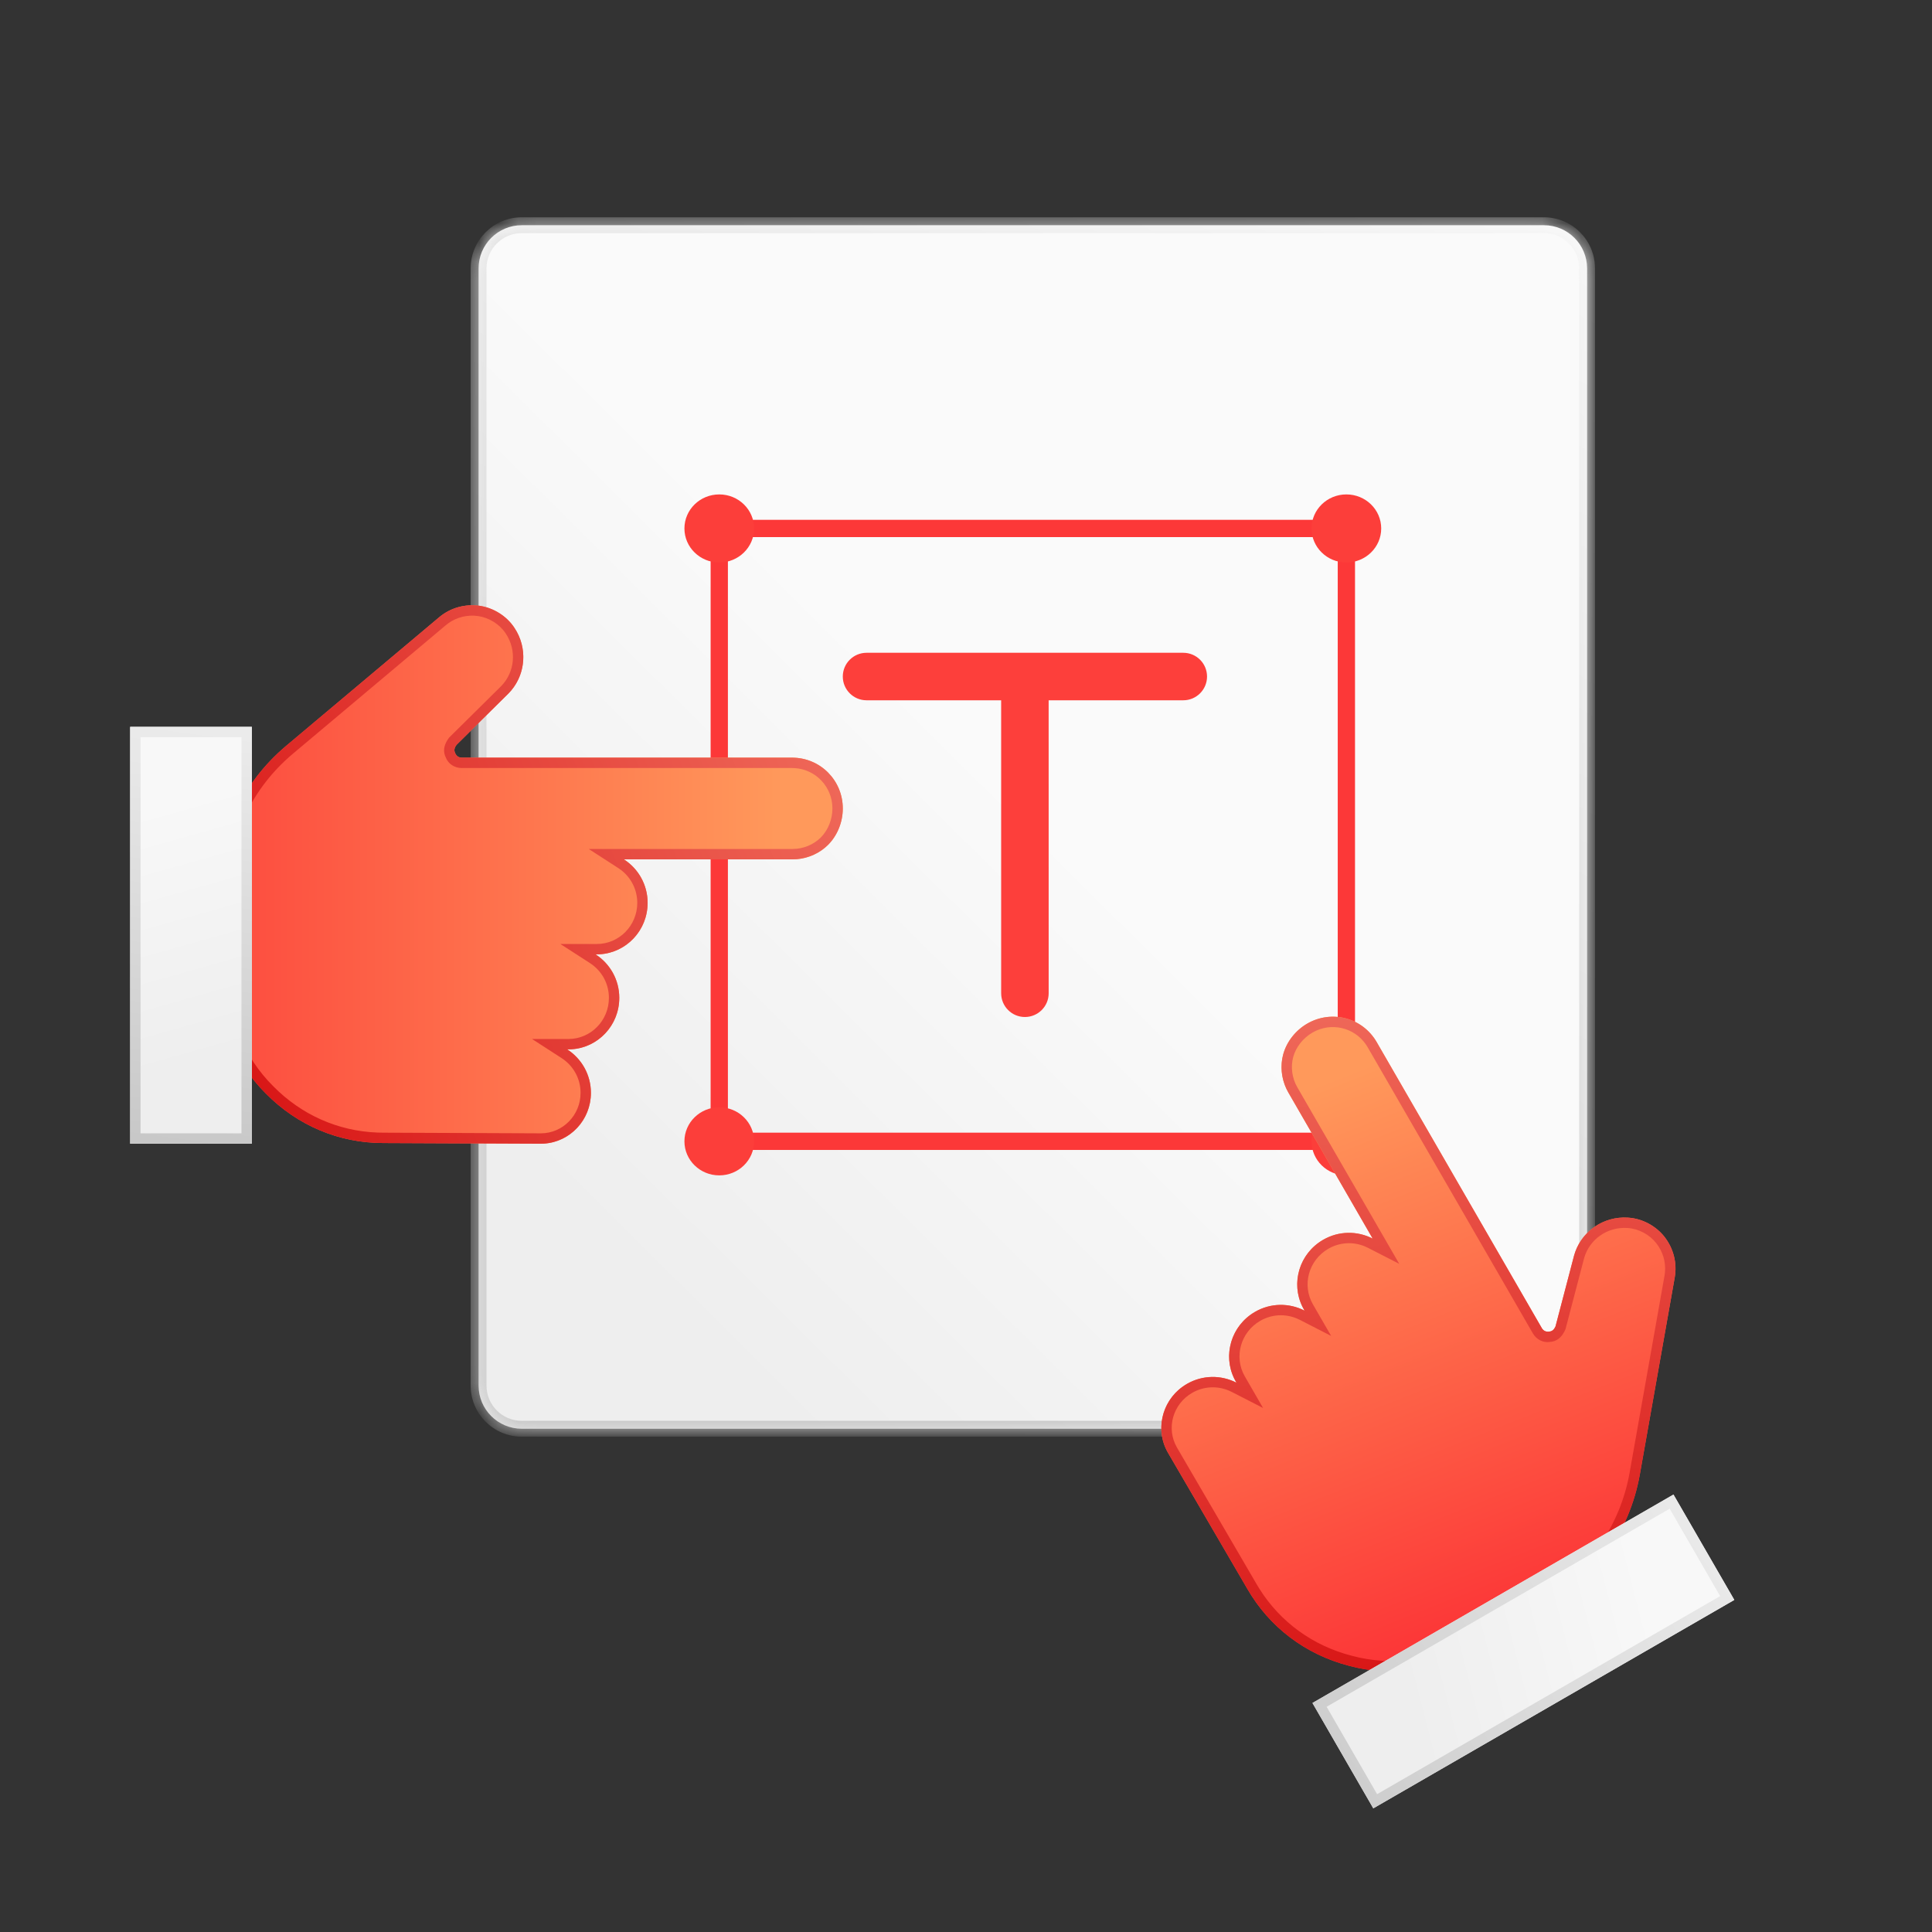 <svg xmlns="http://www.w3.org/2000/svg" xmlns:xlink="http://www.w3.org/1999/xlink" viewBox="0 0 100 100">
  <rect x="0" y="0" width="100" height="100" fill="#333333" stroke="none"/>
  <defs>
    <linearGradient id="icon5-b" x1="52.468%" x2="16.532%" y1="50%" y2="89.579%">
      <stop offset="0%" stop-color="#FAFAFA"/>
      <stop offset="100%" stop-color="#EEE"/>
    </linearGradient>
    <path id="icon5-a" d="M2.683,0.596 L55.589,0.596 C56.823,0.596 57.824,1.597 57.824,2.832 L57.824,60.656 C57.824,61.89 56.823,62.891 55.589,62.891 L2.683,62.891 C1.448,62.891 0.447,61.89 0.447,60.656 L0.447,2.832 C0.447,1.597 1.448,0.596 2.683,0.596 Z"/>
    <linearGradient id="icon5-c" x1="35.672%" x2="92.511%" y1="94.342%" y2="-10.674%">
      <stop offset="0%" stop-color="#C5C5C5"/>
      <stop offset="100%" stop-color="#F7F7F7"/>
    </linearGradient>
    <linearGradient id="icon5-e" x1="68.012%" x2="68.012%" y1="9.506%" y2="127.465%">
      <stop offset="0%" stop-color="#FF995B"/>
      <stop offset="100%" stop-color="#FC3336"/>
    </linearGradient>
    <linearGradient id="icon5-f" x1="12.978%" x2="76.367%" y1="-76.255%" y2="100%">
      <stop offset="0%" stop-color="#FFA389"/>
      <stop offset="100%" stop-color="#D81616"/>
    </linearGradient>
    <linearGradient id="icon5-g" x1="16.671%" x2="80.832%" y1="52.836%" y2="47.584%">
      <stop offset="0%" stop-color="#F8F8F8"/>
      <stop offset="100%" stop-color="#EEE"/>
    </linearGradient>
    <linearGradient id="icon5-h" x1="108.752%" x2="-33.826%" y1="55.673%" y2="50%">
      <stop offset="0%" stop-color="#C5C5C5"/>
      <stop offset="100%" stop-color="#F7F7F7"/>
    </linearGradient>
    <linearGradient id="icon5-i" x1="55.654%" x2="67.021%" y1="7.744%" y2="100%">
      <stop offset="0%" stop-color="#FF995B"/>
      <stop offset="100%" stop-color="#FC3336"/>
    </linearGradient>
    <linearGradient id="icon5-j" x1="134.229%" x2="-52.184%" y1="51.971%" y2="48.006%">
      <stop offset="0%" stop-color="#C5C5C5"/>
      <stop offset="100%" stop-color="#F7F7F7"/>
    </linearGradient>
  </defs>
  <g fill="none" fill-rule="evenodd">
    <rect width="100" height="100"/>
    <g transform="translate(6.365 10.613)">
      <g transform="translate(17.586 .224)">
        <g transform="translate(.373 .224)">
          <mask id="icon5-d" fill="#fff">
            <use xlink:href="#icon5-a"/>
          </mask>
          <use fill="url(#icon5-b)" xlink:href="#icon5-a"/>
          <path fill="url(#icon5-c)" fill-rule="nonzero" d="M55.589,0.186 L2.683,0.186 C1.222,0.186 0.037,1.371 0.037,2.832 L0.037,60.656 C0.037,62.117 1.222,63.301 2.683,63.301 L55.589,63.301 C57.05,63.301 58.234,62.117 58.234,60.656 L58.234,2.832 C58.234,1.371 57.05,0.186 55.589,0.186 Z M2.683,1.006 L55.589,1.006 C56.597,1.006 57.414,1.823 57.414,2.832 L57.414,60.656 C57.414,61.664 56.597,62.481 55.589,62.481 L2.683,62.481 C1.674,62.481 0.857,61.664 0.857,60.656 L0.857,2.832 C0.857,1.823 1.674,1.006 2.683,1.006 Z" mask="url(#icon5-d)"/>
        </g>
        <g transform="translate(11.475 14.754)">
          <rect width="32.459" height="31.721" x="1.803" y="1.762" stroke="#FC3838" stroke-width=".894"/>
          <ellipse cx="1.803" cy="1.762" fill="#FC3E3A" rx="1.803" ry="1.762"/>
          <ellipse cx="1.803" cy="33.484" fill="#FC3E3A" rx="1.803" ry="1.762"/>
          <ellipse cx="34.262" cy="1.762" fill="#FC3E3A" rx="1.803" ry="1.762"/>
          <ellipse cx="34.262" cy="33.484" fill="#FC3E3A" rx="1.803" ry="1.762"/>
        </g>
        <path fill="#FD3F3B" d="M37.295,22.951 C37.974,22.951 38.525,23.501 38.525,24.18 C38.525,24.859 37.974,25.41 37.295,25.41 L30.327,25.41 L30.328,40.574 C30.328,41.253 29.777,41.803 29.098,41.803 C28.419,41.803 27.869,41.253 27.869,40.574 L27.868,25.41 L20.902,25.41 C20.223,25.41 19.672,24.859 19.672,24.18 C19.672,23.501 20.223,22.951 20.902,22.951 L37.295,22.951 Z"/>
      </g>
      <g transform="rotate(90 8.271 28.987)">
        <path fill="url(#icon5-e)" d="M27.869,15.63 C27.869,14.197 26.691,13.037 25.237,13.037 C24.302,13.037 23.471,13.515 22.986,14.265 L22.986,14.197 C22.986,12.764 21.809,11.569 20.319,11.569 C19.384,11.569 18.553,12.047 18.068,12.798 L18.068,12.73 C18.068,11.296 16.891,10.102 15.402,10.102 C14.467,10.102 13.636,10.58 13.151,11.33 L13.151,2.594 C13.151,1.911 12.874,1.229 12.389,0.751 C11.904,0.273 11.212,0 10.519,0 C9.065,0 7.887,1.16 7.887,2.628 L7.887,19.726 C7.887,19.862 7.818,19.999 7.645,20.067 C7.506,20.135 7.368,20.101 7.229,19.999 L4.563,17.303 C3.662,16.415 2.242,16.279 1.169,16.996 C0.546,17.405 0.13,18.088 0.026,18.804 C-0.078,19.555 0.13,20.306 0.615,20.886 L7.298,28.838 C9.203,31.09 11.974,32.387 14.952,32.387 L19.107,32.387 C21.428,32.387 23.644,31.5 25.272,29.862 C26.934,28.223 27.834,26.073 27.834,23.787 L27.869,15.63 Z"/>
        <path fill="url(#icon5-f)" fill-rule="nonzero" d="M10.519,1.52766688e-13 C11.212,1.52766688e-13 11.904,0.273 12.389,0.751 C12.825,1.181 13.094,1.777 13.143,2.389 L13.151,2.594 L13.151,11.33 C13.636,10.58 14.467,10.102 15.402,10.102 C16.834,10.102 17.977,11.206 18.063,12.565 L18.068,12.73 L18.068,12.798 C18.553,12.047 19.384,11.569 20.319,11.569 C21.751,11.569 22.895,12.674 22.981,14.033 L22.986,14.197 L22.986,14.265 C23.471,13.515 24.302,13.037 25.237,13.037 C26.635,13.037 27.778,14.11 27.864,15.466 L27.869,15.63 L27.834,23.787 C27.834,26.073 26.934,28.223 25.272,29.862 C23.718,31.425 21.628,32.305 19.423,32.382 L19.107,32.387 L14.952,32.387 C12.08,32.387 9.401,31.181 7.506,29.075 L7.298,28.838 L0.615,20.886 C0.13,20.306 -0.078,19.555 0.026,18.804 C0.13,18.088 0.546,17.405 1.169,16.996 C2.189,16.315 3.521,16.404 4.424,17.175 L4.563,17.303 L7.229,19.999 C7.368,20.101 7.506,20.135 7.645,20.067 C7.789,20.01 7.861,19.906 7.881,19.794 L7.887,19.726 L7.887,2.628 C7.887,1.16 9.065,1.52766688e-13 10.519,1.52766688e-13 Z M10.519,0.537 C9.406,0.537 8.505,1.384 8.429,2.477 L8.424,2.628 L8.424,19.726 C8.424,20.094 8.21,20.421 7.882,20.548 C7.587,20.694 7.282,20.66 6.966,20.459 L6.848,20.376 L4.186,17.685 C3.464,16.973 2.326,16.868 1.464,17.444 C0.979,17.762 0.641,18.303 0.558,18.878 C0.482,19.423 0.611,19.962 0.917,20.399 L1.026,20.541 L7.708,28.491 C9.448,30.548 11.94,31.755 14.628,31.845 L14.952,31.851 L19.107,31.851 C21.305,31.851 23.378,31.006 24.895,29.479 C26.377,28.019 27.215,26.126 27.292,24.091 L27.298,23.785 L27.332,15.63 C27.332,14.495 26.397,13.573 25.237,13.573 C24.558,13.573 23.936,13.889 23.533,14.419 L23.437,14.556 L22.449,16.085 L22.449,14.197 C22.449,13.049 21.501,12.106 20.319,12.106 C19.641,12.106 19.018,12.421 18.615,12.952 L18.519,13.089 L17.532,14.618 L17.532,12.73 C17.532,11.581 16.584,10.638 15.402,10.638 C14.723,10.638 14.101,10.954 13.698,11.484 L13.602,11.621 L12.614,13.15 L12.614,2.594 C12.614,2.049 12.391,1.506 12.013,1.133 C11.633,0.758 11.077,0.537 10.519,0.537 Z"/>
        <rect width="21.576" height="6.297" x="6.293" y="30.588" fill="url(#icon5-g)"/>
        <path fill="url(#icon5-h)" fill-rule="nonzero" d="M27.869,30.588 L27.869,36.885 L6.293,36.885 L6.293,30.588 L27.869,30.588 Z M27.332,31.124 L6.829,31.124 L6.829,36.348 L27.332,36.348 L27.332,31.124 Z"/>
      </g>
      <g transform="scale(-1 1) rotate(30 -104.45 -112.831)">
        <path fill="url(#icon5-i)" d="M27.869,15.63 C27.869,14.197 26.691,13.037 25.237,13.037 C24.302,13.037 23.471,13.515 22.986,14.265 L22.986,14.197 C22.986,12.764 21.809,11.569 20.319,11.569 C19.384,11.569 18.553,12.047 18.068,12.798 L18.068,12.73 C18.068,11.296 16.891,10.102 15.402,10.102 C14.467,10.102 13.636,10.58 13.151,11.33 L13.151,2.594 C13.151,1.911 12.874,1.229 12.389,0.751 C11.904,0.273 11.212,0 10.519,0 C9.065,0 7.887,1.16 7.887,2.628 L7.887,19.726 C7.887,19.862 7.818,19.999 7.645,20.067 C7.506,20.135 7.368,20.101 7.229,19.999 L4.563,17.303 C3.662,16.415 2.242,16.279 1.169,16.996 C0.546,17.405 0.13,18.088 0.026,18.804 C-0.078,19.555 0.13,20.306 0.615,20.886 L7.298,28.838 C9.203,31.09 11.974,32.387 14.952,32.387 L19.107,32.387 C21.428,32.387 23.644,31.5 25.272,29.862 C26.934,28.223 27.834,26.073 27.834,23.787 L27.869,15.63 Z"/>
        <path fill="url(#icon5-f)" fill-rule="nonzero" d="M10.519,8.34887715e-13 C11.212,8.34887715e-13 11.904,0.273 12.389,0.751 C12.825,1.181 13.094,1.777 13.143,2.389 L13.151,2.594 L13.151,11.33 C13.636,10.58 14.467,10.102 15.402,10.102 C16.834,10.102 17.977,11.206 18.063,12.565 L18.068,12.73 L18.068,12.798 C18.553,12.047 19.384,11.569 20.319,11.569 C21.751,11.569 22.895,12.674 22.981,14.033 L22.986,14.197 L22.986,14.265 C23.471,13.515 24.302,13.037 25.237,13.037 C26.635,13.037 27.778,14.11 27.864,15.466 L27.869,15.63 L27.834,23.787 C27.834,26.073 26.934,28.223 25.272,29.862 C23.718,31.425 21.628,32.305 19.423,32.382 L19.107,32.387 L14.952,32.387 C12.08,32.387 9.401,31.181 7.506,29.075 L7.298,28.838 L0.615,20.886 C0.13,20.306 -0.078,19.555 0.026,18.804 C0.13,18.088 0.546,17.405 1.169,16.996 C2.189,16.315 3.521,16.404 4.424,17.175 L4.563,17.303 L7.229,19.999 C7.368,20.101 7.506,20.135 7.645,20.067 C7.789,20.01 7.861,19.906 7.881,19.794 L7.887,19.726 L7.887,2.628 C7.887,1.16 9.065,8.34887715e-13 10.519,8.34887715e-13 Z M10.519,0.537 C9.406,0.537 8.505,1.384 8.429,2.477 L8.424,2.628 L8.424,19.726 C8.424,20.094 8.21,20.421 7.882,20.548 C7.587,20.694 7.282,20.66 6.966,20.459 L6.848,20.376 L4.186,17.685 C3.464,16.973 2.326,16.868 1.464,17.444 C0.979,17.762 0.641,18.303 0.558,18.878 C0.482,19.423 0.611,19.962 0.917,20.399 L1.026,20.541 L7.708,28.491 C9.448,30.548 11.94,31.755 14.628,31.845 L14.952,31.851 L19.107,31.851 C21.305,31.851 23.378,31.006 24.895,29.479 C26.377,28.019 27.215,26.126 27.292,24.091 L27.298,23.785 L27.332,15.63 C27.332,14.495 26.397,13.573 25.237,13.573 C24.558,13.573 23.936,13.889 23.533,14.419 L23.437,14.556 L22.449,16.085 L22.449,14.197 C22.449,13.049 21.501,12.106 20.319,12.106 C19.641,12.106 19.018,12.421 18.615,12.952 L18.519,13.089 L17.532,14.618 L17.532,12.73 C17.532,11.581 16.584,10.638 15.402,10.638 C14.723,10.638 14.101,10.954 13.698,11.484 L13.602,11.621 L12.614,13.15 L12.614,2.594 C12.614,2.049 12.391,1.506 12.013,1.133 C11.633,0.758 11.077,0.537 10.519,0.537 Z"/>
        <rect width="21.576" height="6.297" x="6.293" y="30.588" fill="url(#icon5-g)"/>
        <path fill="url(#icon5-j)" fill-rule="nonzero" d="M27.869,30.588 L27.869,36.885 L6.293,36.885 L6.293,30.588 L27.869,30.588 Z M27.332,31.124 L6.829,31.124 L6.829,36.348 L27.332,36.348 L27.332,31.124 Z"/>
      </g>
    </g>
  </g>
</svg>
